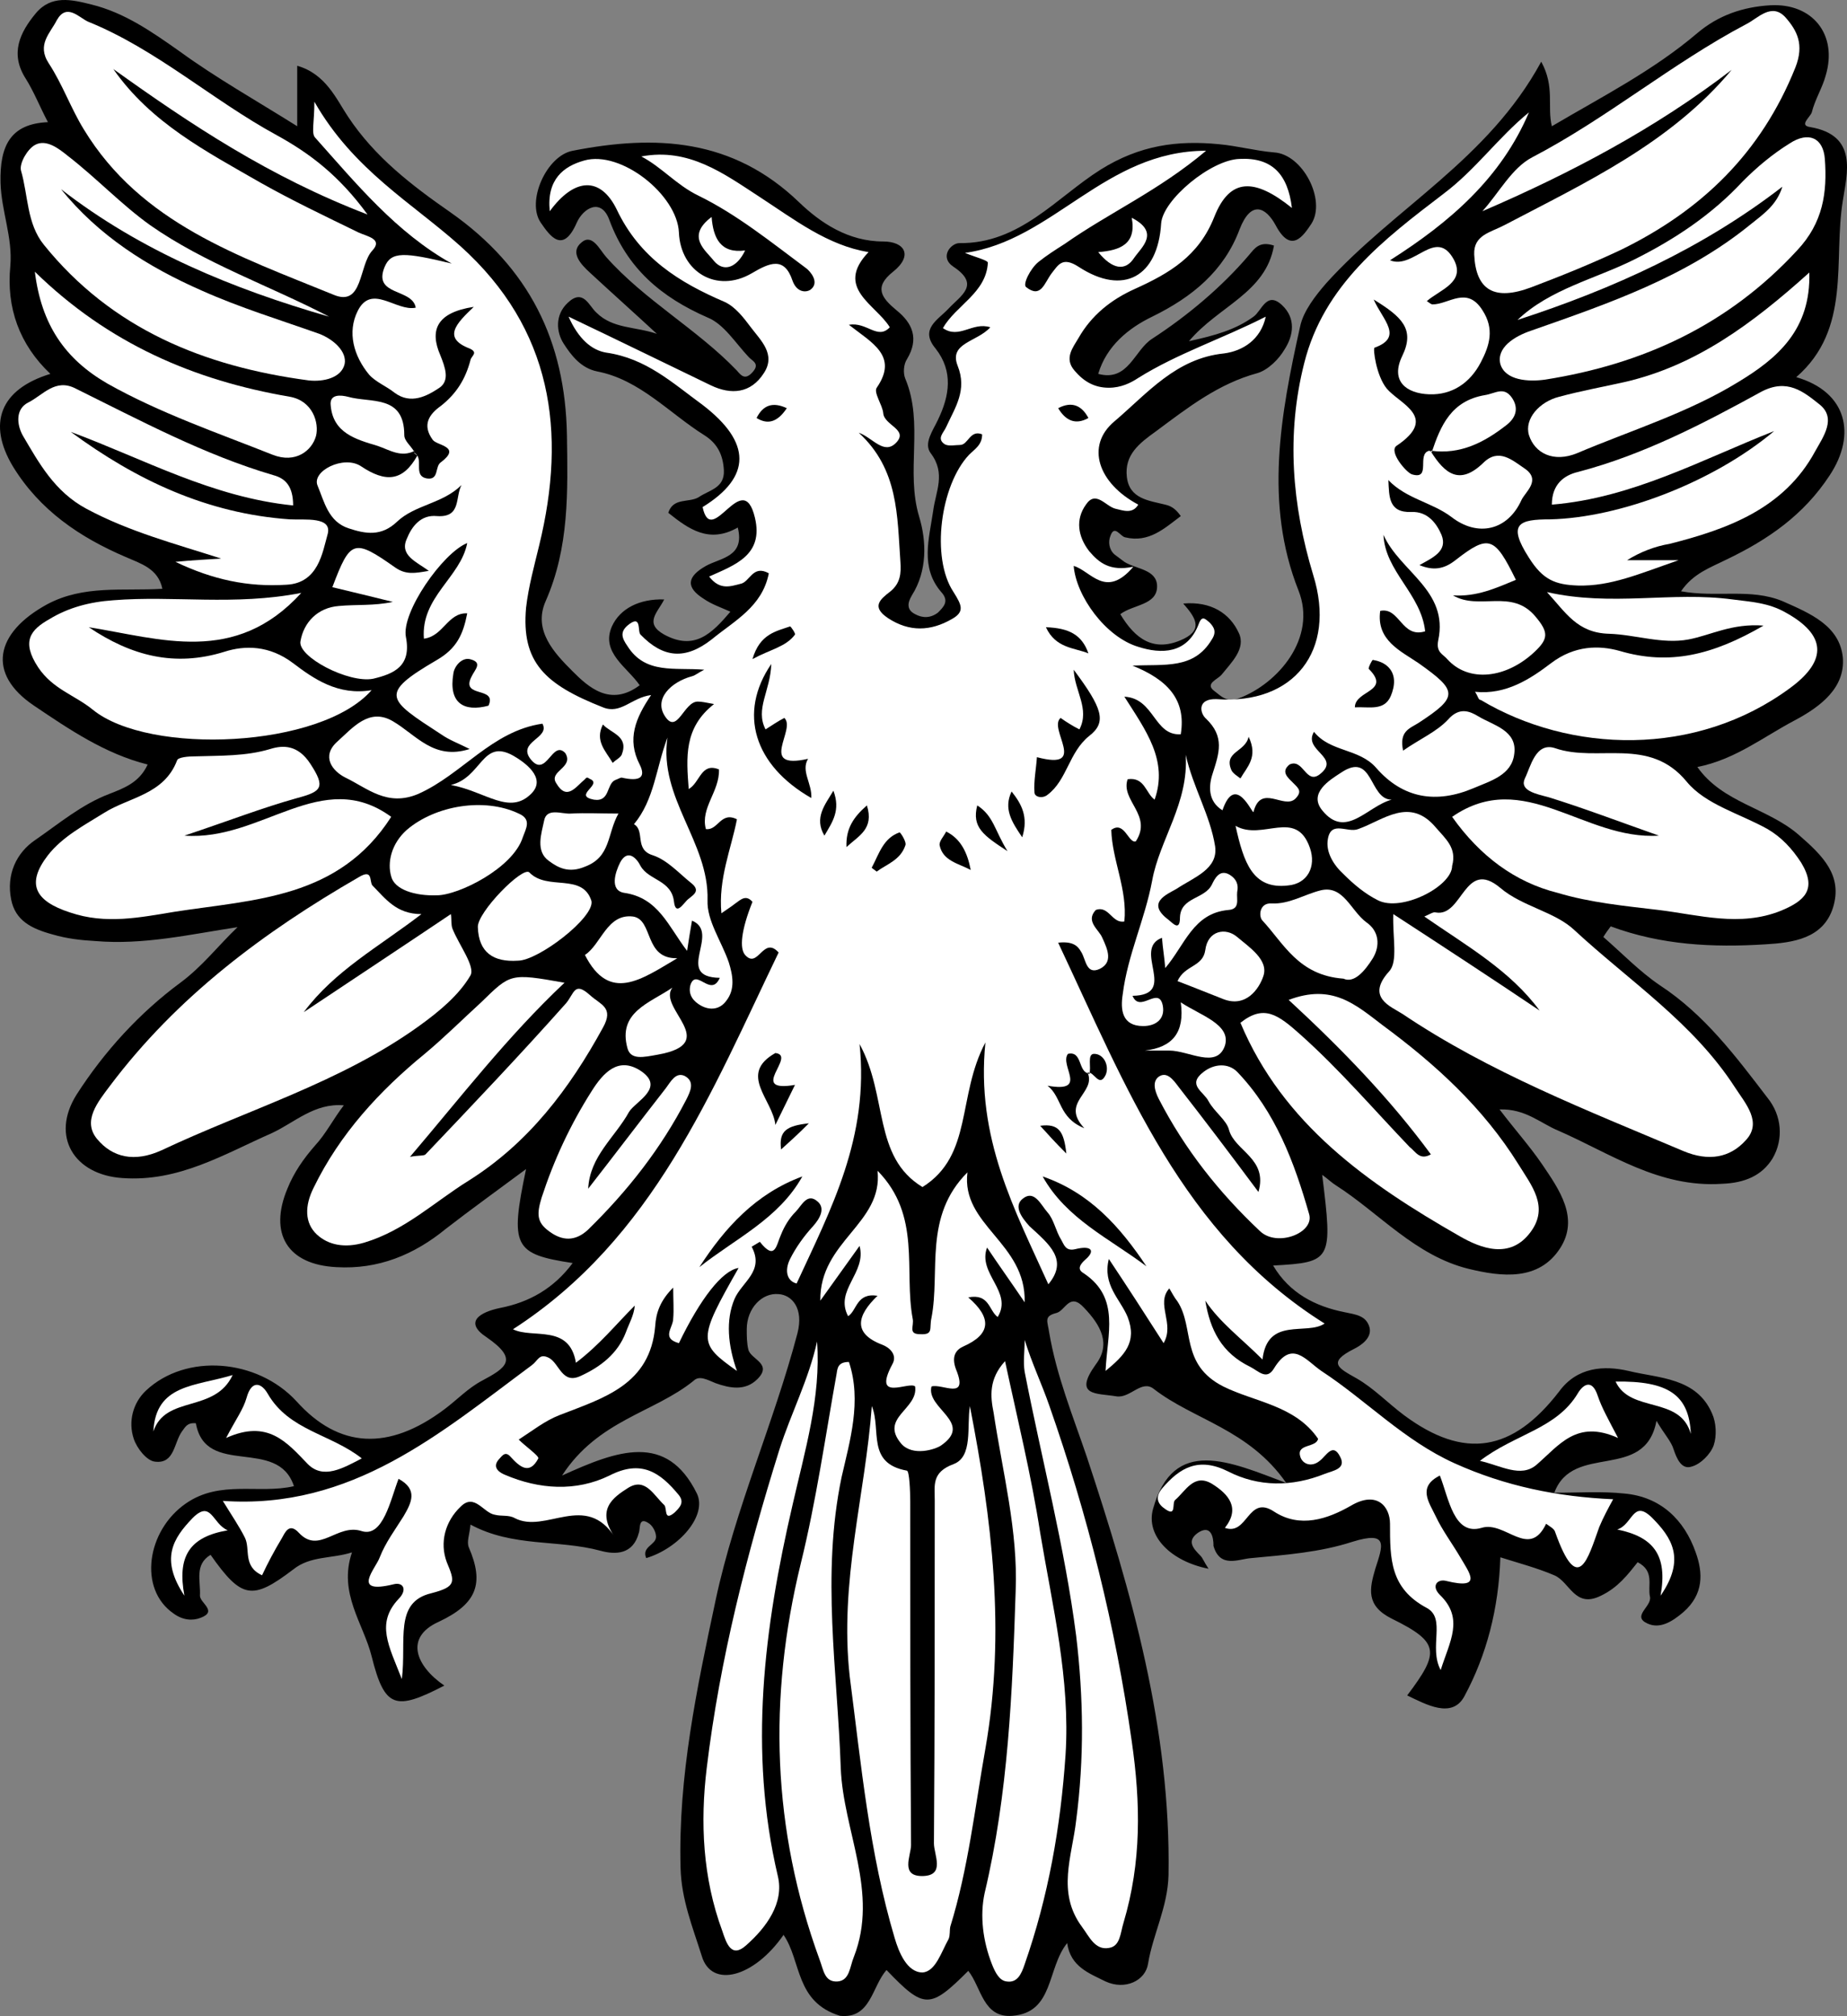 <?xml version="1.0" encoding="UTF-8" standalone="no"?>
<svg
   xmlns:dc="http://purl.org/dc/elements/1.1/"
   xmlns:cc="http://creativecommons.org/ns#"
   xmlns:rdf="http://www.w3.org/1999/02/22-rdf-syntax-ns#"
   xmlns:svg="http://www.w3.org/2000/svg"
   xmlns="http://www.w3.org/2000/svg"
   xmlns:sodipodi="http://sodipodi.sourceforge.net/DTD/sodipodi-0.dtd"
   xmlns:inkscape="http://www.inkscape.org/namespaces/inkscape"
   inkscape:version="1.0 (4035a4f, 2020-05-01)"
   height="246.674"
   width="225.973"
   sodipodi:docname="double-headed-eagle-displayed.svg"
   xml:space="preserve"
   viewBox="0 0 225.973 246.674"
   y="0px"
   x="0px"
   id="Layer_1"
   version="1.1"><rect x="0" y="0" width="225.973" height="246.674" fill="#808080" stroke="none"/><defs
   id="defs14629" /><sodipodi:namedview
   inkscape:current-layer="Layer_1"
   inkscape:window-maximized="0"
   inkscape:window-y="25"
   inkscape:window-x="0"
   inkscape:cy="163.54583"
   inkscape:cx="110.36304"
   inkscape:zoom="2.52"
   fit-margin-bottom="0"
   fit-margin-right="0"
   fit-margin-left="0"
   fit-margin-top="0"
   showgrid="false"
   id="namedview14627"
   inkscape:window-height="480"
   inkscape:window-width="820"
   inkscape:pageshadow="2"
   inkscape:pageopacity="0"
   guidetolerance="10"
   gridtolerance="10"
   objecttolerance="10"
   borderopacity="1"
   bordercolor="#666666"
   pagecolor="#ffffff" />
<style
   id="style14470"
   type="text/css">
  .st0{fill:#FFFFFF;}
  .st1{fill:#000000;}
</style>
<g
   transform="translate(-39.637,-36.454)"
   id="g14624">
	<g
   id="g14622">
		<path
   id="path14472"
   d="m 135.5,273.2 c -3.6,5.2 -8.8,6.6 -10,2.6 -1.1,-3.5 -2.5,-6.9 -2.6,-10.8 -0.3,-11.2 2,-22 4.3,-32.8 2.4,-11.2 7.1,-21.6 10,-32.6 0.8,-3.1 -0.7,-4.7 -2.3,-4.8 -2,-0.2 -3.9,1.7 -3.9,4.3 0,0.8 0,1.7 0.2,2.5 0.3,1.2 3,1.7 1.1,3.6 -1.5,1.5 -3.4,1.1 -5.1,0.5 -1,-0.4 -2,-1 -2.7,-0.3 -4.8,3.9 -11.7,4.8 -16.1,11.6 6.8,-3.1 12.8,-5.3 16.5,2.2 1.3,2.7 -2.2,6.7 -6.2,7.9 -0.6,-1.4 1.2,-1.6 1.2,-2.6 0,-0.6 -0.4,-1.3 -0.8,-1.6 -1.4,-1 -1.1,0.6 -1.3,1.1 -0.7,2.7 -2.9,2.7 -4.7,2.2 -5.2,-1.4 -10.7,-0.4 -15.9,-3.2 -0.1,1.2 -0.5,2.1 -0.2,2.8 1.9,4.4 1,6.9 -3.7,9.1 -4.2,1.9 -2.8,5.4 0.7,7.8 -6,3.1 -7.3,2.8 -8.9,-3.6 -1,-4 -4.1,-7.7 -2.4,-12.7 -2.5,0.8 -5.1,0.4 -7.2,2.1 -5,3.8 -6.3,3.6 -10.1,-1.8 -2,1.2 -1.2,3.2 -1.3,5 0,0.9 2.2,1.9 0.1,2.7 -1,0.4 -2.2,0.3 -3.3,-0.5 -4.4,-3 -3.3,-10.2 1.5,-13.5 4.2,-2.9 8.9,-1.1 13.2,-2.1 -2,-6.1 -10.8,-1 -12,-7.7 -1.1,-0.1 -1.3,0.5 -1.7,1 -1,1.4 -0.9,4 -3.3,3.7 -1,-0.1 -2.2,-1.6 -2.6,-2.8 -0.7,-2.1 -0.1,-4.4 1.5,-5.9 4.9,-4.6 13.6,-3.9 18.4,1.3 5.2,5.8 11.3,6.1 18.1,1 1.6,-1.2 2.9,-2.6 4.6,-3.5 3,-1.6 4.5,-2.6 0.6,-5.3 -2.9,-1.9 -0.8,-3.1 1.6,-3.6 3.6,-0.7 6.6,-2.4 8.9,-5.5 -7.2,-1.1 -7.7,-2 -5.7,-11.5 -3.5,2.6 -6.7,4.9 -9.8,7.3 -3.9,3.2 -8.3,5 -13.4,4.7 -6,-0.3 -8.3,-4.1 -6,-9.6 0.8,-2 2,-3.7 3.4,-5.3 1.3,-1.4 2.2,-3.2 3.5,-4.9 -3.6,-0.3 -6,2.1 -8.8,3.4 -5.9,2.6 -11.4,6 -18.3,5.5 -5.9,-0.4 -8.8,-5.1 -5.6,-10.2 3.4,-5.3 7.7,-10 12.7,-13.7 2.7,-2 4.6,-4.5 7,-6.8 -5.9,0.9 -11.5,2.2 -17.4,1.7 -1.8,-0.1 -3.5,-0.3 -5.2,-0.8 -2.6,-0.7 -4.6,-1.7 -5.1,-4.3 -0.6,-3 0.6,-5.7 3,-7.3 2.9,-2 5.6,-4.3 9,-5.6 1.8,-0.7 3.7,-1.4 4.7,-3.6 -5.2,-1.3 -9.6,-4.3 -13.9,-7.2 -5.8,-3.9 -4.8,-8.9 1.6,-12.4 4.5,-2.4 9.2,-1.6 14.1,-1.9 C 59,106 56.8,105.4 55,104.6 49.4,102.2 44.5,98.9 41.2,93.5 38.1,88.3 39.6,84.1 45.8,82.2 42,78.6 40.4,74.1 40.9,69 c 0.3,-3.5 -1.1,-6.7 -1.2,-10.2 -0.1,-4.5 1.2,-7.2 5.8,-7.4 -1,-1.9 -1.7,-3.7 -2.7,-5.3 -2,-3.1 -0.7,-5.7 1.2,-8 1.9,-2.3 4.4,-1.7 6.8,-1.1 4.1,1 7.5,3.4 10.9,5.8 4.4,3.2 9.2,5.9 14.3,9.1 0,-2.8 0,-4.9 0,-7.4 3.5,1 4.8,4.1 6.2,6.2 3.3,5 7.9,8.5 12.5,11.7 9.7,6.8 14.1,15.8 14.3,27.3 0.1,6.9 0.3,13.7 -2.6,20.3 -1.6,3.6 1.1,6.4 3.3,8.6 1.9,1.9 4.6,4.4 8.2,1.7 -1.5,-2.2 -4.8,-4 -3.4,-7.2 1,-2.2 3.4,-3.4 6.4,-3.3 -0.8,1.6 -2.5,2.9 0,4.3 3.7,2 5.8,-0.1 8.1,-2.8 -1.1,-0.5 -2.3,-0.9 -3.3,-1.6 -2.2,-1.4 -2,-2.7 0.3,-4 1.8,-1 4.8,-1.1 3.9,-4.7 -3.5,2 -6,0.2 -8.5,-1.8 0.6,-1.9 2.5,-1.2 3.7,-1.9 1.3,-0.9 3.2,-1.1 3.1,-3.3 -0.1,-1.9 -0.8,-3.3 -2.4,-4.3 -4.3,-2.7 -7.9,-6.8 -13.1,-7.8 -2,-0.4 -3.2,-2 -4.1,-3.4 -0.9,-1.4 -1.1,-3.5 0.5,-5 1.9,-1.8 2.6,0.4 3.5,1.2 2,2 4.8,1.7 7.4,2.6 -2.7,-2.5 -5.5,-5 -8.2,-7.5 -1.1,-1 -2.5,-2.5 -1,-3.7 1.3,-1.1 2.2,0.9 3,1.8 4.7,5.3 11.1,8.8 16,13.9 0.5,0.6 1,1.2 1.9,0.2 1,-1.1 -0.1,-1.4 -0.5,-1.9 -1.6,-1.7 -3,-4 -5,-4.8 -5.7,-2.5 -9.8,-6 -12,-11.9 -1,-2.8 -3.2,-1.5 -4,0.3 -1.7,3.9 -3.3,1.6 -4.4,0 -1.8,-2.6 0.7,-8.2 3.9,-8.8 10.2,-2 19.6,-1.5 27.7,6.3 2.6,2.5 6,4.8 10.3,4.8 2.6,0 3.7,1.7 1.2,3.7 -2.4,1.9 -1.4,3.2 0.4,4.7 2,1.6 2.8,3.5 1.3,6 -0.4,0.6 -0.5,1.7 -0.2,2.4 2.3,5.5 0,11.3 1.7,16.9 0.9,3 1,6.6 -0.9,9.6 -0.6,1 -0.6,1.8 0.4,2.3 0.9,0.5 1.9,0.5 2.8,-0.2 0.7,-0.7 1.4,-1.4 0.4,-2.5 -2.6,-3 -1.5,-6.5 -1,-9.9 0.3,-2.4 1.6,-4.6 -0.3,-7.1 -0.9,-1.2 0.3,-2.8 0.9,-4.1 1.4,-2.9 1.9,-5.9 -0.3,-8.7 -2,-2.4 0.3,-3.5 1.6,-4.9 1.5,-1.6 3.9,-2.9 0.6,-5.1 -1.8,-1.2 -0.3,-2.9 0.7,-2.9 7.4,0.1 11.9,-5.6 17.3,-9 4.8,-3 9.4,-3.6 14.5,-3.1 2.2,0.2 4.4,0.8 6.7,1 3.5,0.2 6.4,5.8 4.6,8.7 -1,1.5 -2.5,3.8 -4.4,0.2 -1.2,-2.2 -3,-3.1 -4.4,0.5 -1.9,5.1 -5.8,8.3 -10.7,10.7 -2.9,1.4 -5.6,3.6 -6.6,7 3.7,1 4.4,-2.9 6.6,-4.3 4.3,-2.8 8.5,-6.3 11.9,-10.3 0.6,-0.7 1.2,-1.7 3,-1.1 -1,5.8 -6.8,7.4 -10.4,11.7 3.2,-0.7 5.7,-1.4 7.9,-3 1,-0.7 1.6,-3.2 3.5,-1.4 1.7,1.6 1.4,3.7 0.3,5.4 -0.7,1.2 -2,2.5 -3.3,2.9 -4.8,1.3 -8.5,4.2 -12.4,7.1 -2.1,1.5 -3.9,2.9 -3.6,5.6 0.3,2.7 2.7,2.9 4.7,3.4 0.9,0.2 1.4,0.7 1.9,1.4 -2,1.5 -3.9,3.3 -6.8,2.6 -0.6,-0.1 -1.3,-1.6 -1.8,-0.2 -0.3,0.7 -0.2,1.7 0.5,2.3 0.4,0.3 0.8,0.6 1.2,0.9 1.4,0.9 4,0.9 4,3 0,2.3 -2.9,2.2 -4.5,3.4 1.8,3 4.1,4.8 7.8,3 2.4,-1.2 1.3,-2.7 -0.1,-4.3 3.4,-0.3 5.7,1.2 6.8,3.6 0.9,1.9 -0.9,3.6 -2.1,5.1 -0.5,0.6 -2.1,1.1 -0.9,2 0.7,0.5 1.5,1.5 3,0.9 4.8,-1.8 9.6,-7.4 7.3,-13.2 -4.2,-10.6 -2.2,-21.5 0.2,-32.3 0.4,-1.9 1.9,-3.8 3.2,-5.3 8.3,-9.2 19.8,-15.1 26.3,-27.1 1.7,3.1 0.7,5.5 1.3,7.9 6.1,-3.6 12.4,-6.8 17.8,-11.4 2.6,-2.2 5.6,-3.2 8.9,-3.4 5.2,-0.3 8.3,3.6 6.8,8.6 -0.4,1.5 -1.3,2.9 -1.7,4.5 -0.2,0.6 -1.6,1.6 -0.2,1.8 5.9,1 4.5,5.7 4,9 -1.2,7.3 1.1,15.7 -5.7,21.6 6.2,1.8 7.4,7 4.1,12 -3.2,4.9 -7.6,7.9 -12.6,10.3 -2,1 -4.1,1.7 -5.6,3.9 4.4,0.8 8.5,-0.4 12.4,1.2 3.4,1.5 7,3 7.4,6.9 0.3,3.7 -2.7,6 -5.9,7.7 -3.8,2 -7.3,4.8 -11.9,5.7 3.1,4.4 8.6,5 12.4,8.3 3,2.6 5.4,5 4.2,8.9 -1.2,3.8 -4.9,4.3 -8.3,4.5 -6.4,0.4 -12.7,0.1 -18.9,-2.2 -0.3,0.4 -0.6,0.8 -0.9,1.3 2.3,2 4.4,4.2 6.9,5.9 5.5,3.6 9.3,8.7 13.2,13.8 1.7,2.1 2,5 0.6,7.4 -1.3,2.1 -3.4,3 -6.2,3.1 -7.7,0.5 -13.6,-3.7 -20,-6.5 -2.2,-0.9 -4,-2.7 -7.2,-2.6 1.9,2.5 3.7,4.5 5.2,6.7 2.1,3.1 4.6,6.6 2.2,10.3 -2.6,4 -7.1,3.5 -11.2,2.5 -6.5,-1.6 -10.9,-6.8 -16.2,-10.2 -0.5,-0.3 -1,-0.8 -1.7,-1.3 1.3,10.5 1.2,10.7 -6,11.1 2,3.4 5.2,5 8.7,5.7 1.4,0.3 2.7,0.4 3.1,1.9 0.3,1.3 -1.1,2.2 -1.9,2.6 -3.4,1.7 -1.8,2.4 0.3,3.6 2.1,1.2 3.8,3 5.8,4.5 7.4,5.5 13.3,4.5 19,-2.9 2.2,-3 5.5,-3.2 8.5,-2.5 3.7,0.9 8.3,0.8 10.2,5.2 0.5,1.1 0.6,2.7 0.2,3.9 -0.4,1.1 -1.6,2.3 -2.7,2.6 -1.2,0.4 -1.8,-0.9 -2.2,-2.1 -0.3,-1 -1.1,-1.8 -2.1,-3.5 -1.4,7.5 -10.2,2.6 -12.5,8.8 3,0 5.8,-0.2 8.6,0.1 4.4,0.4 7.3,3.2 8.7,7.2 0.9,2.5 1,5.1 -1.5,7.3 -1.4,1.2 -2.9,2.1 -4.4,1.4 -2,-0.9 0.6,-2.1 0.3,-3.3 -0.3,-1.4 0.6,-3.1 -1.5,-4.2 -1.2,1.5 -2.4,3.1 -4.5,4.1 -3.2,1.6 -3.8,-1.7 -5.7,-2.5 -2.1,-0.9 -4.4,-1.5 -6.6,-2.2 -0.2,6.3 -1.7,12 -4.4,17 -1.5,2.8 -4.7,1 -7,-0.1 4,-5.3 4,-6.5 -1.9,-9.4 -3.2,-1.6 -2.7,-3.7 -2,-6.1 0.9,-2.8 1.7,-4.7 -2.8,-3.3 -4,1.3 -8.2,1.6 -12.4,2 -1.5,0.1 -3.8,1.3 -4.6,-1.5 0,-0.1 0.1,-2.9 -1.9,-1.6 -1.4,1 -0.6,1.9 0.3,2.8 0.3,0.3 0.4,0.7 1,1.6 -4.6,-0.9 -7.7,-4 -6.8,-7.3 2.5,-9 9.4,-5.8 16.3,-3.2 -4.6,-6.6 -11.3,-7.7 -16.2,-11.5 -1.5,-1.2 -2.9,1.2 -4.6,0.9 -2.4,-0.4 -5.3,0 -2.5,-3.9 1.9,-2.5 0.6,-4.8 -1.4,-6.9 -1.8,-2 -2.3,0.3 -3.4,0.6 -1.6,0.4 -1.1,1 -0.9,2.4 0.9,5.3 2.9,10.2 4.6,15.2 5.5,16.6 10.3,33.4 10,51.2 -0.1,3.9 -1.9,7.2 -2.5,10.8 -0.3,2.1 -2.8,3.3 -5.2,2.2 -2,-1 -4.3,-1.8 -4.7,-4.7 -2.5,3.1 -1.6,8.5 -6.7,8.9 -3.6,0.3 -3.8,-3.5 -5.4,-5.5 -4.7,4.7 -5.4,4.7 -10,-0.1 -1.8,2 -1.9,6 -5.7,5.6 -5.5,-1.7 -4.7,-6.7 -6.9,-9.9 z"
   class="st1" />
		<path
   id="path14474"
   d="m 167.9,193.6 c -4.1,-9.1 -8.9,-17.9 -7.7,-29.6 -3.5,6.6 -1.5,13.8 -7.7,17.7 -6.1,-3.7 -4.2,-11.1 -7.7,-17.5 1.2,11.4 -3.5,20.2 -7.7,29.3 -1.2,-0.3 -1.5,-1.6 -0.8,-3 0.7,-1.4 1.7,-2.8 2.8,-4 0.9,-1 1.5,-2.2 0.6,-3 -1.3,-1.2 -2,0.5 -2.7,1.2 -0.8,0.8 -1.4,1.8 -1.8,2.8 -0.6,1.3 -0.7,3.3 -2.6,0.9 0,0 -1,0.6 -1,0.6 1.6,3 -1.2,4.3 -2.1,6.4 -1.1,2.6 -0.8,5.7 0.3,8.8 -4.8,-3.4 -4.8,-3.8 0.2,-12.6 -2,0.3 -4.7,3.8 -7.3,9.2 -2.2,-0.6 -0.7,-1.9 -0.7,-3 0.1,-1.1 0,-2.3 0,-3.8 -1.6,1.6 -2.1,3.1 -2.2,4.7 -0.6,7.2 -6.3,8.8 -11.7,10.9 -1.8,0.7 -3.3,1.9 -5,3 0.8,0.8 2.5,2 2.4,2.3 -1.1,2.1 -2.3,1 -3.4,-0.2 -0.7,-0.8 -1.1,0 -1.5,0.4 -0.8,1 0.3,1.6 0.8,1.8 4.2,1.8 8.7,2.1 12.8,0.1 3.9,-2 6.2,-0.4 8.5,2.4 0.7,0.9 0.1,1.5 -0.5,2.1 -1.4,1.2 -0.9,-0.5 -1.3,-0.9 -1.3,-1.2 -2.3,-3.4 -4.4,-2.1 -1.9,1.2 -4,2.7 -1.6,6.1 -3.6,-5.7 -8.5,-0.4 -12.3,-2.4 -0.7,-0.4 -1.6,-0.2 -2.4,-0.4 -1.4,-0.2 -2.5,-2.7 -4.2,-1 -1.9,1.8 -2.6,4.4 -1.7,6.8 1,2.4 1.2,3 -1.9,3.8 -4.6,1.1 -3,5.8 -3.6,10.5 -1.6,-4.1 -3.2,-6.8 -0.4,-9.8 1.1,-1.1 0.6,-2.1 -0.6,-1.8 -5.3,1.3 -2.2,-1.9 -1.7,-3.3 0.7,-1.8 1.9,-3.4 2.9,-5 1,-1.7 1.8,-3.3 -0.6,-4.6 -1,2.6 -1.9,7.2 -4.5,6.4 -3,-1 -5.2,2.9 -7.7,0.2 -1.2,-1.3 -1.7,0 -2.1,0.7 -0.9,1.5 -1.7,3 -2.4,4.5 -2.4,-1.1 -1.4,-3.2 -2.1,-4.6 -0.7,-1.4 -1.6,-2.7 -2.7,-4.5 15.8,1.1 26.6,-8.3 37.8,-16.6 0.8,-0.6 0.9,-1.5 2.1,-0.9 1.3,0.7 1.6,3.3 3.9,2.2 2.4,-1.1 4.5,-2.7 5.5,-5.3 0.4,-1.1 1,-2.1 1.1,-3.3 -2.3,2.3 -4.3,4.8 -7.2,7 -0.8,-4.8 -5.3,-2.9 -7.7,-4.1 17.2,-11.1 24.3,-29.1 32.5,-46.1 -1.9,-2.1 -2.5,2.1 -4.1,0.3 -0.7,-0.8 -0.5,-3 0.9,-6.5 -0.8,-0.9 -1.4,-0.3 -2.1,0.2 -0.5,0.4 -1,0.7 -1.7,1.2 -0.4,-4.2 1.2,-7.9 1.9,-11.5 -2,-1 -2.3,1.4 -3.8,1.2 -0.7,-2.6 1.7,-4.6 1.6,-7.3 -2.2,-0.9 -2.3,1.6 -3.7,2.4 -0.3,-3.9 -0.6,-7.5 3.1,-10.4 -1.1,-0.2 -1.5,-0.3 -2,-0.3 -1.7,0 -2.5,4.1 -4,1.8 -1.4,-2.1 0.7,-4.2 3.3,-4.9 0.4,-0.1 0.7,-0.4 1.5,-0.8 -3.6,-0.3 -7.2,0.6 -9.4,-2.9 -0.7,-1 -0.9,-1.7 0,-2.5 1.8,-1.5 1.2,0.7 1.6,1.1 2.8,2.9 5.5,3.1 8.7,0.6 2.8,-2.3 6.2,-4 7,-8.1 -2,-1.1 -2.3,1.1 -3.5,1.3 -1.2,0.3 -2.5,0.8 -3.8,-0.9 3.1,-1.4 6.7,-2.6 5.6,-7.2 -1.5,-6.3 -5.3,3.9 -6.4,-1.3 6,-3.7 6,-7.9 0,-12.5 -3.7,-2.7 -6.9,-5.7 -11.8,-6.4 -1.8,-0.3 -3.4,-1.7 -4.6,-4.4 6.3,3 11.8,5.7 17.4,8.4 2.5,1.2 4.9,1 6.5,-1.5 1.5,-2.3 -0.4,-4 -1.6,-5.6 -0.9,-1.2 -1.9,-2.5 -3.2,-3.1 -5.6,-2.4 -10.4,-5.4 -13.2,-11.3 -2,-4.1 -5.2,-3.9 -8.2,0.2 -0.4,-3.9 1.7,-5.5 4.2,-6.2 4.5,-1.3 11.4,4.2 11.6,8.8 0.2,4.8 4.6,7.5 8.9,5 2.2,-1.3 4,-2.1 5,0.9 0.5,1.4 1.6,1.5 2.2,1.1 1.2,-0.9 -0.1,-2.3 -0.5,-2.6 -4.3,-3.2 -8.5,-6.6 -13.2,-8.9 -2.7,-1.3 -4.5,-3.5 -7,-4.8 5.8,-1.1 10.1,2.1 14.4,4.9 4.3,2.8 8.4,6 13.4,6.8 -4.2,4.4 0.9,6.4 2.6,9.2 -1.5,1.6 -2.8,-0.7 -5,-0.3 2.8,2.2 6.1,3.8 3.4,7.7 -0.4,0.6 0.7,2.1 0.8,3.1 0.1,1.5 3.1,2 1.6,3.6 -1.5,1.6 -2.9,-0.6 -4.6,-1.2 4.9,4.5 4.7,10.2 5.1,15.8 0.1,1.4 0,2.6 -1.2,3.6 -1.3,1 -2.4,1.9 -0.3,3.3 2.6,1.7 5.2,1.6 7.8,0.1 1.6,-0.9 1.2,-1.7 0.2,-3.3 -2.8,-4.2 -1.6,-13.1 1.9,-16.8 0.7,-0.7 1.6,-1.2 1.6,-2.5 -1.5,-0.6 -1.7,1.3 -2.7,1.3 -0.6,0 -1.4,0.2 -1.9,-0.1 -1,-0.7 -0.1,-1.4 0.2,-2.1 1.1,-2.4 2.6,-4.5 1.4,-7.5 -1.1,-2.8 2.4,-2.9 4,-4.7 -2.2,-0.7 -3.8,1.5 -5.8,0.1 1.6,-2.8 5.3,-4.3 5.5,-8 0,-0.3 -1.6,-0.7 -2.8,-1.2 10.8,-1.5 17.1,-12.5 29.5,-12.5 -5.8,4.9 -11.9,7.6 -17.3,11.4 -1.1,0.7 -2.2,1.4 -3.2,2.2 -1,0.8 -2,2.8 -1.5,3.1 1.8,1.4 2.2,-0.5 3.1,-1.7 0.8,-1 1.3,-2.1 3.3,-0.8 5.5,3.6 9.7,1.2 10.1,-5.3 0.2,-2.9 6.1,-7.8 9.6,-7.9 4,-0.2 5.9,1.9 6.4,6 -4.6,-3.7 -7.6,-3.7 -9.5,1.1 -1.9,4.8 -5.5,6.9 -9.7,8.8 -2.9,1.3 -5.3,3.2 -6.9,6 -0.7,1.2 -1.8,2.5 -0.5,4 1.1,1.3 2.4,2.1 4.2,2.1 1.5,0 2.7,-0.6 3.6,-1.2 4.8,-3 10.3,-4.8 15.6,-7.5 -0.6,2.8 -2.8,4.2 -5.1,4.5 -5.9,0.6 -9.4,4.9 -13.4,8.3 -3.6,3 -2,7.6 2.9,10.2 -0.7,1.2 -1.9,0.7 -2.8,0.5 -1.2,-0.3 -2.4,-2.3 -3.6,-0.5 -1.3,1.8 -1,3.9 0.4,5.7 1.2,1.4 2.5,2.5 5.4,1.9 -3.4,4 -5.2,0.5 -7.3,-0.1 0.3,3.7 3.9,8.7 7.9,9.9 2.8,0.9 6,0.9 7.4,-2.8 0.4,-1.1 0.8,-0.6 1.3,-0.2 0.6,0.6 0.9,1.2 0.3,2.1 -2.2,3.7 -5.8,3 -9.7,3.2 4.2,1.7 6.6,4.1 5.9,8.4 -3.3,0.2 -3.2,-4.4 -6.9,-4.6 2.6,4.1 5.4,7.8 3.7,12.6 -1.1,-0.8 -1.2,-2.8 -3.3,-2.5 -0.9,2.6 3.1,4.4 1,7.6 -0.9,0.3 -1.4,-2.6 -3,-1.4 0.1,3.7 2,7.3 1.6,11.2 -1.5,0.3 -1.9,-2 -3.5,-1.4 -1.3,1.4 0.4,2.4 0.8,3.4 0.7,1.5 1.3,3 -0.3,3.8 -1.7,0.8 -1.7,-1.2 -2.3,-2.1 -0.4,-0.7 -1,-1.3 -2.8,-1.1 8.3,17.6 15.2,35.7 32.6,46.6 -2.2,1.5 -7,-0.9 -7.6,4.4 -2.6,-2.6 -5.2,-4.5 -7,-7.2 0.6,3.6 2,6.4 5.5,8.1 1,0.5 2,1.7 2.9,0.2 2.2,-3.6 3.9,-1 5.8,0.3 5.5,3.6 10.1,8.5 16.3,11.3 6.2,2.8 12.6,4.1 19.4,4.4 -0.6,1.1 -1.2,2.2 -1.7,3.4 -1.4,3.9 -2.6,8.5 -5.4,0.6 -0.1,-0.4 -0.7,-0.7 -1.1,-1 -2.1,4.4 -5,-0.4 -7.9,0.5 -3.4,1 -4,-3.6 -5.1,-6.4 -2.8,1.4 -1.3,3.3 -0.5,5 0.8,1.7 2,3.3 3,5 1.1,1.9 2.8,4 -1.7,2.9 -1.1,-0.3 -1.9,0.6 -0.8,1.7 3,2.9 1.2,5.7 0.1,9.2 -1.5,-2.8 0.7,-6.3 -1.7,-7.6 -4.5,-2.4 -4.5,-6 -4.5,-10.3 0,-2.1 -1.6,-4.1 -4.8,-2.2 -2.8,1.6 -6.2,2.8 -9.4,0.7 -3.2,-2.1 -3.2,3 -6,2 1.9,-2.4 0.5,-4.1 -1.6,-5.4 -2.2,-1.3 -3.2,0.9 -4.5,2 -0.4,0.4 0.2,2.1 -1.2,1.1 -0.9,-0.6 -1.3,-1.4 -0.4,-2.5 2.2,-2.6 4.5,-3.9 8.1,-2.1 3.7,1.9 7.8,1.9 11.8,0.3 1,-0.4 2.7,-0.6 1.9,-2.1 -0.9,-1.8 -1.7,-0.1 -2.5,0.5 -1.1,0.9 -2.2,0.3 -2.4,-0.6 -0.4,-1.5 2,-1 2.2,-2.1 -2.8,-4.1 -7.8,-4.5 -11.6,-6.4 -5.3,-2.7 -3.5,-7.2 -5.6,-10.4 -0.4,-0.5 -0.7,-1.1 -1,-1.6 -1.7,1.9 0.7,4.3 -0.7,6.7 -2.3,-3.6 -4.5,-7 -6.7,-10.3 -0.8,3.2 1.4,4.9 2.3,7.1 1.2,3.1 -0.4,4.7 -2.7,6.6 0.2,-4.5 1.8,-8.9 -2.6,-11.9 -0.5,-0.3 -1,-0.7 0.1,-1.7 1.3,-1.1 0.8,-1.8 -1.2,-1.3 -1.2,0.3 -1.4,-0.6 -1.7,-1.1 -0.7,-1.1 -0.9,-2.5 -1.7,-3.4 -0.8,-0.9 -1.6,-2.8 -3,-1.7 -1.2,0.9 -0.2,2.3 0.8,3.4 2.4,2.2 4.8,4.1 2.3,7.1 z"
   class="st0" />
		<path
   id="path14476"
   d="m 214.7,91.7 c 1.7,2.7 3.5,4.2 6.4,1.4 1.9,-1.9 3.6,-0.3 5.1,0.7 2,1.4 0.1,2.8 -0.4,3.8 -1.7,3.8 -5.4,4.6 -8.6,2.1 -2.4,-1.8 -5.5,-2.2 -7.7,-4.5 0.1,2 0,4 2.8,3.9 2,-0.1 3.1,1.4 3.7,2.8 0.8,2 -1.1,2.8 -2.7,3.7 1.7,0.7 3,0.5 4.4,-0.6 4.1,-3.2 4.8,-2.9 7.4,2.4 -2.4,1 -4.8,2.1 -7.7,1.9 3.2,1.9 7.2,-0.9 10.1,2.6 1.6,1.9 1.6,2.7 -0.1,4.3 -3.5,3.3 -8.1,3.8 -10.7,0.9 -0.5,-0.6 -1.4,-0.8 -1.1,-2.3 1.3,-6.1 -4.7,-8.4 -6.7,-12.9 0.2,4.5 4.6,7.2 5.1,11.8 -2.9,0.9 -3.1,-3 -5.5,-2.5 -0.5,3.6 2.5,4.9 4.7,6.4 4.8,3.4 4.9,4.1 0,7.3 -1.1,0.7 -2.4,1 -1.9,3.4 2,-1.4 4.1,-2.3 5.5,-3.8 1.4,-1.6 2.7,-1 3.7,-0.4 1.8,1.1 4.8,1.7 4.4,4.6 -0.3,2.6 -2.9,3.3 -5,4.2 -4.5,1.9 -8.6,1.3 -11.9,-2.5 -2.1,-2.4 -5.6,-1.9 -7.6,-4.4 -1.4,2.3 3.4,3.1 0.7,5.2 -1.7,1.3 -2,-2 -3.7,-1.2 -1.1,0.9 -0.2,1.6 0.5,2.3 0.6,0.6 1.1,1 0.2,1.9 -1.4,1.3 -4.2,-1.9 -5.1,1.6 -0.1,0.4 -2.2,-4.9 -3.8,-0.2 -1.8,-1.1 -1.7,-3 -1.2,-4.5 0.8,-2.5 1.5,-4.5 -0.8,-6.7 -0.8,-0.7 -1.1,-2.5 1.3,-2.4 9.4,0.7 14.7,-5.9 11.8,-15.2 -2.6,-8.6 -3.3,-17.2 -1.1,-25.9 2.4,-9.6 9.8,-15.2 17,-20.7 4,-3 6.7,-6.9 10.5,-10 -3.4,8 -9.6,13.4 -17,18.1 2.9,1.2 5.6,-4.1 7.8,-0.1 1.5,2.8 -1.7,3.7 -3.3,5.1 0.2,0.1 0.5,0.4 0.7,0.4 2,0 4.2,-2.3 6.1,0.7 1.5,2.3 0.9,4.3 -0.2,6.4 -1.3,2.5 -3.5,4 -6.3,3.9 -2.8,-0.1 -4.8,-1.6 -3.3,-4.7 1.6,-3.3 -0.1,-4.8 -3.5,-6.9 1.1,2.5 3.7,4.6 0.1,5.9 -0.2,0.1 0.2,3.4 1.5,5 1.6,1.9 6.4,3.5 1.2,7 -1,0.7 1.2,3.3 1.9,3.5 2.4,0.7 0.5,-2.5 2.1,-2.9 z"
   class="st0" />
		<path
   id="path14478"
   d="m 90.2,91.8 c 1.5,0.6 -0.2,2.9 1.7,3.2 1.5,0.2 0.9,-1.5 1.7,-2 2.5,-1.9 -0.4,-2 -1,-2.7 -1.4,-1.9 -0.4,-3.2 1,-4.2 1.9,-1.5 3,-3.3 3.6,-5.6 0.1,-0.5 1,-0.9 -0.1,-1.4 -3.4,-1.3 -1.6,-3.1 0.5,-5.1 -4.6,0.7 -5.4,2.9 -4.1,5.9 0.6,1.5 1.2,3.1 -0.1,4 -1.5,1 -3.5,2.1 -5.5,0.6 -1,-0.8 -2.3,-1.3 -3.1,-2.2 -1.9,-2.3 -2.7,-5.2 -1.4,-7.8 1.7,-3.4 4.7,0.1 7.1,-0.4 -0.4,-2.4 -5.3,-1.4 -3.8,-5 0.8,-1.9 2.4,-1.8 8.2,-0.4 -6.8,-3.8 -11.7,-9.8 -16.7,-15.4 -0.5,-0.5 -0.1,-1.9 -0.1,-4.4 4.8,8.4 12,12.4 17.9,17.7 11.2,10.1 13,22.7 9.6,36.6 -0.6,2.5 -1.3,5 -1.6,7.6 -0.6,6.7 2.3,9.4 9.4,12.2 2.2,0.9 3.5,-1.2 5.9,-1.5 -1.9,2.8 -3,5.4 -1.4,8.5 0.8,1.6 0,2.1 -2.2,1.6 -0.2,0 -0.5,0.2 -0.8,0.3 -1.1,0.5 -0.6,2.7 -2.6,2.4 -2.6,-0.5 1,-1.8 -0.4,-2.5 -0.3,-0.1 -0.4,-0.4 -0.7,0 -1.1,0.9 -2.2,2.7 -3.5,0.5 -1,-1.5 2.2,-1.9 1.1,-3.7 -1.6,-1.7 -2.3,3.1 -4.2,0.8 -1.8,-2.2 2.4,-2.6 1.4,-4.4 -6.2,0.9 -9.8,6.2 -15.2,8.6 -3.8,1.6 -6.2,-0.7 -8.9,-2 -1.6,-0.8 -3,-2.6 -1,-4.4 1.9,-1.7 3.9,-4.2 6.8,-2.5 2.9,1.7 5,4.8 9.4,3.4 -1.4,-0.7 -2.5,-1.1 -3.5,-1.8 -6.6,-4.3 -7.7,-4.9 -0.5,-9.1 2.4,-1.4 3.2,-3.1 3.7,-5.7 -2.4,-0.1 -2.9,2.8 -5.3,3.1 -0.4,-5.1 4.5,-7.5 5.3,-11.7 -3,1.2 -8.1,8.5 -7.5,11.5 0.7,3.6 -1.5,4.5 -4,5.1 -3,0.6 -9.3,-2.7 -8.9,-4.6 0.4,-2.3 2.1,-4.1 4.7,-4.3 2.1,-0.2 4.3,0 6.6,-0.5 -2.4,-0.6 -4.9,-1.2 -7.4,-1.8 2.2,-5.8 2.6,-6 7.7,-2.4 1.3,0.9 2.4,0.7 4.1,0.4 -1.5,-1.1 -3.6,-1.9 -2.7,-3.9 0.6,-1.5 1.7,-3 3.7,-2.8 3,0.2 2.2,-2.3 3,-3.8 -2.3,2.3 -5.7,2.4 -7.9,4.5 -1.9,1.8 -3.8,1.5 -5.9,0.8 -2.5,-0.8 -3,-3.3 -3.8,-5.2 -0.8,-1.8 3.2,-3.8 5.3,-2.4 3,2 5.1,1.9 6.9,-1.3 z"
   class="st0" />
		<path
   id="path14480"
   d="m 146.3,208.5 c 1.2,2.9 -0.7,7 4.3,7.9 0.3,0.1 0.4,2.5 0.4,3.8 0,14 0,28 0.1,42 0,1.3 -1.4,3.9 1.5,3.8 2.7,-0.1 1.3,-2.6 1.3,-4 0.1,-14 0.1,-28 0.1,-42 0,-1.8 -0.4,-3.4 2.3,-4.4 2.4,-0.9 1.6,-4.6 2,-7.1 2.7,13.9 4.4,27.6 1.9,41.9 -1.3,7.3 -2.1,14.7 -4.3,21.8 -0.1,0.5 0,1 -0.2,1.5 -0.9,1.6 -1.6,4 -3.2,4.1 -1.9,0 -2.9,-2.5 -3.4,-4.2 -3.1,-10.4 -4.1,-21.2 -5.5,-32 -1.3,-11.6 1.9,-22.2 2.7,-33.1 z"
   class="st0" />
		<path
   id="path14482"
   d="m 76.8,160.3 c 6,-4 11.9,-7.9 18,-12 0.1,0.6 0,1.3 0.2,1.8 0.8,2 2.8,4.6 2.2,5.7 -1.4,2.4 -3.8,4.4 -6.3,6.2 -9.6,6.9 -20.9,10.2 -31.5,15.2 -3.3,1.5 -6,0.9 -7.9,-1.4 -1.8,-2.2 0.1,-4.5 1.6,-6.5 8.2,-10.9 18.8,-18.8 30.4,-25.5 1.8,-1.1 1.3,0.5 1.7,1 1.6,1.6 2.9,3.5 6,3.5 -5.2,4 -10.6,6.9 -14.4,12 z"
   class="st0" />
		<path
   id="path14484"
   d="m 213.9,148.6 c 0.7,-0.3 1.1,-0.6 1.4,-0.5 3.3,0.6 3.5,-6.7 7.9,-3 2.7,2.3 6.7,2.9 9.1,5.2 6.7,6.2 14.5,11.3 19.6,19.2 1.3,2 3.4,4.3 1.3,6.5 -1.9,2.1 -4.5,2.6 -7.6,1.3 -11.8,-5 -23.7,-9.6 -34.4,-16.8 -1.4,-0.9 -4.5,-2 -1.6,-5.2 1.1,-1.2 0.4,-4.1 0.5,-7 6.3,4.1 12.1,7.9 17.9,11.8 -3.6,-4.9 -8.9,-7.9 -14.1,-11.5 z"
   class="st0" />
		<path
   id="path14486"
   d="m 87.5,136.4 c -6.4,10 -16.7,10.1 -26.4,11.6 -4.3,0.7 -8.5,1.6 -12.9,0.1 -4.3,-1.4 -5.4,-3.5 -2.7,-7 1.8,-2.3 4.5,-3.7 6.9,-5.2 3,-1.9 7.3,-2.2 8.9,-6.4 0.1,-0.4 1.4,-0.5 2.2,-0.5 3.1,-0.1 6.2,0 9.2,-0.9 1.6,-0.5 3.4,-0.5 4.9,1.8 1.9,2.9 1.4,3.4 -1.6,4.2 -4.3,1.2 -8.4,2.8 -13.8,4.6 9.5,0.7 16.8,-8.5 25.3,-2.3 z"
   class="st0" />
		<path
   id="path14488"
   d="m 217.3,136.4 c 8.8,-6.1 16.1,2.9 25.3,2.3 -5.1,-1.8 -9.3,-3.4 -13.5,-4.7 -1.5,-0.4 -3.6,-0.8 -2.9,-2.3 0.7,-1.4 1.3,-4.5 3.7,-3.7 5.2,1.8 11.5,-1.5 16.1,4.1 2.3,2.8 6.5,3.9 9.9,5.8 1.7,1 3,2.4 4.1,4.1 2,3.3 0.4,4.7 -2.5,5.9 -5,2 -10,0.5 -14.9,-0.1 -4.2,-0.5 -8.4,-0.9 -12.4,-2.1 -5.2,-1.3 -9.5,-4.5 -12.9,-9.3 z"
   class="st0" />
		<path
   id="path14490"
   d="m 251.5,45 c -9.4,7.2 -19.6,12.6 -30.5,17.3 2,-2.2 3.6,-5.3 6.1,-6.6 9.2,-4.8 17.1,-11.5 26.2,-16.3 1.4,-0.7 3.1,-2.7 4.8,-0.8 1.4,1.6 2.3,3.3 1.2,6.1 -4.2,10.5 -11.5,17.5 -21.3,22.3 -3.6,1.7 -7.3,3.2 -11,4.6 -4.5,1.7 -6.8,0.4 -7,-4 -0.1,-2.4 2,-2.7 3.7,-3.6 9.9,-5.2 20.3,-10 27.8,-19 z"
   class="st0" />
		<path
   id="path14492"
   d="M 84.6,62.7 C 72.6,58.1 63,51.7 53.5,44.9 c 4.6,6.6 11.4,10.1 18,13.9 3.9,2.2 7.9,4.1 12,6.1 1.1,0.5 3,0.8 1.7,2.2 -1.7,1.8 -1.1,7 -4.8,5.4 -11.5,-4.7 -23.5,-8.7 -30.5,-20.2 -1.6,-2.6 -2.6,-5.5 -4.3,-8.1 -1.5,-2.3 0.2,-3.7 1,-5.3 1.2,-2.1 2.7,-0.3 3.8,0.2 8.4,3.4 15.2,9.6 23.1,13.9 4,2.2 7.6,4.9 11.1,9.7 z"
   class="st0" />
		<path
   id="path14494"
   d="m 108.7,156.7 c -7,6.6 -12.6,13.9 -18.9,21.3 1.1,-0.2 1.7,-0.1 1.9,-0.3 5.8,-6.1 11.6,-12.2 17.2,-18.5 1,-1.2 1,-2.7 2.9,-1 1.3,1.2 3,1.5 1.6,4 -4.1,7.5 -9.1,14.1 -16.4,18.7 -4.2,2.6 -7.8,6.1 -12.8,7.6 -2.4,0.7 -4.4,0.3 -5.8,-1 -1.5,-1.4 -1.5,-3.5 -0.4,-5.7 3.2,-6.6 8.1,-11.9 13.6,-16.4 2.4,-2 4.6,-4.2 6.9,-6.3 3.6,-3.5 3.5,-3.6 10.2,-2.4 z"
   class="st0" />
		<path
   id="path14496"
   d="m 214.7,177.7 c -5,-6.8 -10.9,-12.9 -17.4,-18.9 5.3,-2 8.1,0.5 11.5,3.1 6.5,4.8 12.3,10.1 16.6,17 1.6,2.6 3.8,5.2 1.5,8.3 -2.5,3.4 -6.1,2 -8.7,0.5 -11.2,-6.4 -21.6,-13.7 -26.8,-26.1 2.9,-2.3 4.6,-1 7.4,1.5 4.8,4.3 8.9,9.1 13.3,13.7 0.7,0.5 1.2,1.7 2.6,0.9 z"
   class="st0" />
		<path
   id="path14498"
   d="m 220.1,121.1 c 3.8,0.4 6.8,-1.6 9.3,-3.5 2.9,-2.2 5.9,-2.2 8.4,-1.5 6.1,1.8 11.4,0.5 17.6,-3.1 -3.9,-0.3 -6.5,1.2 -9.2,1.7 -3.2,0.6 -6.5,-0.6 -9.7,-0.7 -3.9,-0.1 -5.3,-2.6 -7.6,-5.1 7.9,1.8 15.3,-0.1 22.7,0.9 2.3,0.3 4.4,0.4 6.5,1.6 4.9,2.7 5.2,5.8 0.6,9.2 -11.6,8.6 -27,8 -37.9,1.5 -0.3,0 -0.3,-0.4 -0.7,-1 z"
   class="st0" />
		<path
   id="path14500"
   d="m 50.5,113.2 c 5.2,3.5 10.5,4.9 16.6,3 2.5,-0.8 5.5,-0.8 8.4,1.4 2.5,1.9 5.5,4 9.6,3.3 -6.2,7.1 -27.2,8 -34.1,2.4 -2.2,-1.8 -4.9,-2.5 -6.7,-5.2 -2.1,-3.2 -0.9,-4.6 1.4,-5.9 2.3,-1.4 4.9,-2.1 7.8,-2.3 7.4,-0.6 14.8,0.7 23,-0.9 -8.1,8.9 -17.2,5.6 -26,4.2 z"
   class="st0" />
		<path
   id="path14502"
   d="m 238.7,105 c 1.6,0 3.2,0 6.3,0 -4.9,1.7 -8.3,3.2 -12.3,3.1 -2.8,-0.1 -4.3,-0.7 -6,-3.4 -2.7,-4.2 -1.2,-4.7 2.6,-4.7 8.5,-0.2 19.9,-4.5 27.4,-10.8 -8.9,3.5 -17.4,8.2 -27.2,9 0,-2.5 1.5,-3.6 3.2,-4 8,-2.1 15.3,-5.9 22.4,-9.8 3.2,-1.7 5.2,0 7.1,1.5 2.2,1.7 0.5,4 -0.5,5.8 -3.8,7 -10.7,9.5 -17.8,11.3 -1.8,0.3 -3.6,1 -5.2,2 z"
   class="st0" />
		<path
   id="path14504"
   d="m 75.5,98.3 c -9.9,-1 -18.3,-5.7 -27.2,-9 8,5.9 16.7,10 26.8,10.7 1.8,0.1 5.3,-0.4 4.6,1.9 -0.6,2.1 -1.1,5.9 -5,6.1 -4.7,0.3 -9,-0.6 -13.6,-2.8 2.1,-0.2 3.9,-0.3 5.6,-0.4 -5.6,-1.8 -11.3,-3.3 -16.5,-6.1 -3.9,-2.1 -5.8,-5.6 -7.8,-9 -0.7,-1.3 -0.9,-3.2 0.7,-4 1.8,-0.9 3.3,-3 5.8,-1.7 7.9,3.9 15.7,8.1 24.2,10.6 1.5,0.4 2.4,1.4 2.4,3.7 z"
   class="st0" />
		<path
   id="path14506"
   d="m 225.3,75.6 c 4,-3.8 9.5,-5 14.3,-7.4 5,-2.5 9.5,-5.5 13.3,-9.6 1.7,-1.7 3.6,-3.3 5.7,-4.6 2.3,-1.5 4.1,-0.7 4.3,1.9 0.3,4.1 -0.2,7.8 -3.4,11.2 -8.4,9.1 -18.8,13.9 -30.8,15.8 -2.1,0.3 -4.9,0.1 -5.5,-1.9 -0.5,-2 1.7,-3.4 3.8,-4.1 9.4,-3.3 18.8,-6.5 26.7,-12.9 1.6,-1.3 3.3,-2.4 4,-4.7 -9.7,7.5 -20.7,12.5 -32.4,16.3 z"
   class="st0" />
		<path
   id="path14508"
   d="m 162.6,203 c 1.5,7 3.2,13.9 4.3,21 1.5,9 3.7,17.9 3.1,27.2 -0.6,8.8 -2.1,17.3 -5,25.6 -0.4,1.2 -0.9,2.3 -2.2,2.1 -0.9,-0.1 -1.4,-1.1 -1.8,-2.1 -1.1,-2.8 -1.5,-5.9 -0.9,-8.7 2.9,-12.2 3.4,-24.6 3.8,-37 0.3,-7.3 -1.6,-14.5 -2.7,-21.8 -0.4,-2 -0.6,-4.1 1.4,-6.3 z"
   class="st0" />
		<path
   id="path14510"
   d="m 143.5,203.1 c 1.6,4.8 0.1,9.7 -0.9,14.1 -2.5,12 -0.5,23.7 -0.1,35.6 0.3,7.7 4.7,15.2 1.6,23.1 -0.5,1.2 -0.5,2.9 -2,3 -1.6,0.1 -1.7,-1.4 -2.2,-2.7 -5.8,-15.9 -6.3,-32 -2.3,-48.4 1.9,-7.7 3,-15.5 4.4,-23.3 0.1,-0.7 0.2,-1.4 1.5,-1.4 z"
   class="st0" />
		<path
   id="path14512"
   d="m 79.9,75.2 c -11.8,-3.4 -23,-8 -32.8,-15.6 4.6,5.7 10.6,9.5 17.2,12.4 4.7,2.1 9.6,3.6 14.4,5.3 1.8,0.7 3.4,2.2 3.1,3.7 -0.4,1.7 -2.6,2.2 -4.4,2 C 64.6,81.3 53.3,76.7 45,66.4 c -2.1,-2.6 -1.9,-6 -2.8,-9.1 -0.2,-0.9 0.8,-2.6 1.7,-3.1 1.4,-0.8 3,0.5 4,1.3 3.5,2.7 6.6,6 10.1,8.5 6.7,4.7 14.6,7.4 21.9,11.2 z"
   class="st0" />
		<path
   id="path14514"
   d="m 139.6,200.6 c 0.5,6.8 -1.5,13.4 -3,20 -3.5,15.1 -5.4,30.1 -1.8,45.4 0.8,3.3 -1.4,6.3 -3.9,8.5 -1.8,1.6 -2.4,-0.3 -2.9,-1.8 -2.4,-6.5 -2.7,-13.3 -1.9,-19.9 1.6,-13.3 4.9,-26.2 8.9,-39 1.4,-4.4 3.6,-8.6 4.6,-13.2 z"
   class="st0" />
		<path
   id="path14516"
   d="m 165,200.4 c 0.9,2.9 2.1,5.4 3,8 4.7,13.4 8.1,27 10.1,41.1 1.1,7.6 1.2,14.8 -1,22.2 -0.4,1.3 -0.4,2.9 -1.8,3.1 -1.7,0.3 -2.4,-1.4 -3.3,-2.6 -3.1,-4.2 -1.2,-8.6 -0.7,-13 1,-7.6 0.9,-15.1 0,-22.6 -1.4,-10.9 -4.2,-21.5 -6.3,-32.3 -0.2,-1.2 0,-2.5 0,-3.9 z"
   class="st0" />
		<path
   id="path14518"
   d="m 158,179.9 c -0.8,6.5 7.2,8.6 7,15.9 -1.9,-2.8 -3.2,-4.6 -4.6,-6.7 -1.2,3.2 3.2,5.4 1.3,8.5 -1.1,-0.8 -1,-2.9 -3.6,-2.4 2.9,2.5 2.8,4.5 -0.6,6 -0.9,0.4 -1.5,1.2 -0.9,2.8 1.6,3.9 -1.7,1.7 -3,2.1 -0.7,2.7 5.2,4.4 1.2,7.2 -0.7,0.5 -3.5,1.4 -4.9,-0.2 -2.7,-3.2 2.1,-4.2 1.7,-7 -0.7,-0.7 -5.3,2 -2.8,-2.7 0.7,-1.2 -0.4,-2.1 -1.2,-2.4 -3.7,-1.4 -3.1,-3.6 -0.6,-6 -2.6,-0.4 -2.5,1.8 -3.6,2.5 -1.7,-3.2 2.3,-5.3 1.4,-8.6 -1.5,2.1 -2.8,3.9 -4.8,6.7 -0.1,-7.3 7.7,-9.4 7,-15.9 5.4,5.5 3.2,12.2 4.3,18.1 0.2,0.9 -0.6,1.9 0.9,1.9 1.7,0.1 1.1,-0.7 1.4,-2 1.1,-5.7 -1,-12.4 4.4,-17.8 z"
   class="st0" />
		<path
   id="path14520"
   d="m 43.9,69.7 c 9,8.8 19.5,13.3 31.2,15.3 2.8,0.5 3.6,3.2 3.2,4.8 -0.5,1.8 -2.5,3.4 -5.3,2.3 C 66.2,89.4 59.2,87 52.8,83.4 47.6,80.4 44.7,76.2 43.9,69.7 Z"
   class="st0" />
		<path
   id="path14522"
   d="m 261,69.8 c 0.2,7 -3.9,10.5 -8.7,13.4 -6.2,3.8 -13.1,5.9 -19.7,8.7 -2.9,1.2 -5.2,0 -5.9,-2.2 -0.6,-2 1.3,-4.1 3.7,-4.7 2.6,-0.7 5.3,-1.2 8,-1.8 8.7,-2 15.6,-7.1 22.6,-13.4 z"
   class="st0" />
		<path
   id="path14524"
   d="m 193.6,182.3 c 1.2,-4.1 -2.9,-5 -3.6,-7.6 -0.3,-1.2 -1.8,-2.2 -2.5,-3.5 -0.6,-1.2 -2.7,-2 -0.6,-3.6 1.3,-1 3,-1.1 4.1,0 4.7,4.9 7,11.1 8.8,17.4 0.7,2.3 -3.9,4.1 -6,2.1 -5,-4.7 -9.2,-10 -12.4,-16.2 -0.5,-1 -0.8,-2.1 0,-2.7 1,-0.7 1.8,0.4 2.4,1.2 3.2,4.1 6.3,8.2 9.8,12.9 z"
   class="st0" />
		<path
   id="path14526"
   d="m 111.6,181.9 c 3.2,-4.1 6.3,-8.2 9.5,-12.3 0.6,-0.8 1.2,-2 2.3,-1.5 1.3,0.7 0.7,1.9 0.2,2.9 -3.1,6 -7.2,11.2 -12,15.9 -1.6,1.5 -3.2,1.4 -4.8,0.2 -1.5,-1.1 -1.5,-2.1 -0.9,-4.1 1.5,-4.6 3.5,-8.9 6.1,-13 1.5,-2.4 3.3,-4.2 5.9,-2.6 3.3,2.1 -0.5,3.8 -1.3,5.1 -1.7,3.1 -4.8,5.4 -5,9.4 z"
   class="st0" />
		<path
   id="path14528"
   d="m 127.7,156.1 c -5.7,-0.1 0.2,-5.5 -3.4,-7 -0.2,1.2 -0.4,2.3 -0.6,3.7 -2.3,-3 -3.5,-6.5 -7.7,-7.1 -1.8,-0.3 -1.1,-2.5 -0.5,-3.7 0.9,-1.7 2,-0.6 2.5,0.4 1,1.8 3.8,1.7 4.1,4.4 0.2,1.7 1.1,0.3 1.5,-0.1 0.5,-0.6 2,-1.1 0.6,-2.2 -1.5,-1.2 -2.9,-2.8 -4.7,-3.4 -2.3,-0.7 -0.9,-3 -2.3,-3.8 2.5,-3 2.7,-6.9 4.1,-10.6 -1.1,7.4 5.1,12.8 4.9,19.9 -0.1,2.5 1.7,5 2.6,7.6 0.5,1.6 0.8,3.3 -0.3,4.7 -0.8,1.1 -2,1.2 -3.1,0.6 -0.9,-0.5 -1.6,-1.3 -1.3,-2.5 0.7,-2.2 2.5,1.6 3.6,-0.9 z"
   class="st0" />
		<path
   id="path14530"
   d="m 182.2,154.9 c -0.1,-1.3 -0.3,-2.4 -0.4,-3.7 -3.7,1.4 2.1,7 -3.6,7.1 0.9,2.2 3.2,-1.3 3.7,1.2 0.3,1.6 -0.8,2.5 -2.4,2.5 -2.6,0 -2.8,-2 -2.5,-3.9 0.6,-4.8 2.7,-9.1 3.6,-13.9 0.9,-5 4.5,-9.5 4.1,-15.4 0.9,4 3,7.4 3.6,11.2 0.4,2.8 -2.6,3.8 -4.7,5.2 -1.2,0.7 -3.8,1.7 -1,3.8 0.6,0.5 1.4,1.4 1.4,-0.3 0.1,-2.5 3,-2.2 3.9,-4 0.3,-0.6 0.9,-2 2.2,-1.2 0.8,0.5 1.1,1.2 0.9,2.1 -0.1,0.9 0.4,2.1 -1.1,2.2 -4.3,0.4 -5.3,4.3 -7.7,7.1 z"
   class="st0" />
		<path
   id="path14532"
   d="m 93.1,146 c -2.7,0.1 -5.2,-0.7 -5.6,-2.3 -0.5,-1.7 0,-4 1.9,-5.7 3.5,-3 9.5,-4 13.7,-2 1.6,0.7 0.9,1.8 0.5,2.9 -1.2,3.8 -7.9,7.1 -10.5,7.1 z"
   class="st0" />
		<path
   id="path14534"
   d="m 217.3,142.4 c 0,2.5 -6.2,5.7 -9.1,4.2 -1.6,-0.8 -3,-2 -4.2,-3.2 -1.2,-1.1 -2.2,-2.7 -1.9,-4.3 0.4,-2.3 2.4,-0.7 3.7,-1.2 3.1,-1.1 6.3,-4 9.5,-0.2 1.2,1.4 2.6,2.5 2,4.7 z"
   class="st0" />
		<path
   id="path14536"
   d="m 204,156.2 c -5.5,-0.4 -7.3,-4.3 -9.9,-7.1 -0.5,-0.5 -0.4,-2.2 1.1,-2.1 2.2,0.1 4,-1.1 6,-1.6 2.8,-0.7 3.7,2.5 5.6,3.9 1.6,1.1 1.7,2.9 0.8,4.4 -1,1.6 -2.3,3.1 -3.6,2.5 z"
   class="st0" />
		<path
   id="path14538"
   d="m 103,154 c -3,0.2 -4.8,-1 -4.9,-4.1 -0.1,-1.8 5.5,-7.5 6.3,-6.7 2.2,2.3 6.5,0 7.6,3.5 0.4,2 -6.5,7.3 -9,7.3 z"
   class="st0" />
		<path
   id="path14540"
   d="m 83.9,214.9 c -2.3,1.2 -4.7,2.6 -6.6,0.7 -2.6,-2.7 -4.9,-5.5 -10,-3.2 1.2,-2.3 2.1,-3.5 2.5,-4.9 0.6,-2.2 1.8,-1.9 2.6,-0.5 2.6,4.5 7.7,4.9 11.5,7.9 z"
   class="st0" />
		<path
   id="path14542"
   d="m 237.6,212.4 c -5.1,-2.3 -7.2,0.9 -10,3.3 -1.9,1.6 -4.3,0.1 -6.9,-0.5 4.3,-3.3 9.4,-3.9 12,-8.3 0.6,-1 1.7,-1.8 2.4,0.3 0.5,1.5 1.3,2.9 2.5,5.2 z"
   class="st0" />
		<path
   id="path14544"
   d="m 122.5,153.7 c -4.4,2.6 -8.3,5.5 -11.3,-0.4 2,-1.3 2.7,-5.1 5.9,-4.7 2.5,0.4 1.3,5.2 5.4,5.1 z"
   class="st0" />
		<path
   id="path14546"
   d="m 183.7,156.5 c 0.9,-2 3.1,-1.7 3.4,-3.8 0.3,-2.4 2.5,-2.8 3.9,-1.6 1.4,1.2 3.9,2.8 3.2,4.8 -0.5,1.5 -2.1,3.9 -4.9,2.8 -1.8,-0.7 -3.5,-1.4 -5.6,-2.2 z"
   class="st0" />
		<path
   id="path14548"
   d="m 115.3,136 c -1.4,2.5 -0.9,5.3 -4.1,6.5 -1.9,0.8 -3.2,0.2 -4.4,-0.7 -1.7,-1.2 -0.9,-3.4 -0.6,-4.9 0.3,-1.7 2.2,-0.8 3.3,-0.9 1.8,-0.1 3.5,0 5.8,0 z"
   class="st0" />
		<path
   id="path14550"
   d="m 190.8,137.5 c 3.3,1.9 7.4,-2.2 9.1,2.7 0.8,2.3 -0.3,4.4 -2.7,4.6 -4.3,0.5 -5.4,-2.8 -6.4,-7.3 z"
   class="st0" />
		<path
   id="path14552"
   d="m 214.8,91.8 c 1.1,-3.3 2.4,-6.3 6.5,-7 1.3,-0.2 2.3,-1.1 3.3,0.3 0.9,1.3 0.5,2.5 -0.7,3.4 -2.7,2.1 -5.6,3.6 -9.2,3.1 0,0.1 0.1,0.2 0.1,0.2 z"
   class="st0" />
		<path
   id="path14554"
   d="m 90.4,91.6 c -1.7,0.9 -3.1,-0.1 -4.6,-0.6 -2.7,-0.8 -5.4,-1.6 -5.7,-4.9 -0.2,-1.5 1.3,-1.3 2.1,-1.1 2.8,0.8 6.9,-0.3 6.9,4.7 0,0.7 0.8,1.3 1.2,2 -0.1,0.1 0.1,-0.1 0.1,-0.1 z"
   class="st0" />
		<path
   id="path14556"
   d="m 121.9,157.3 c -1.9,2.5 6.1,6.8 -1.8,8.2 -1.7,0.3 -3.3,0.7 -3.7,-0.8 -1.2,-4.4 2.7,-5.5 5.5,-7.4 z"
   class="st0" />
		<path
   id="path14558"
   d="m 209.9,134.3 c -3,0.8 -5.6,4.9 -8.5,1.3 -1.7,-2.1 0.9,-3.7 2.3,-4.6 4,-2.7 3.4,3.3 6.2,3.3 z"
   class="st0" />
		<path
   id="path14560"
   d="m 94.8,132.5 c 3.8,-0.9 3.8,-5.7 7.6,-3.6 1.4,0.8 4.1,2.7 2.3,4.6 -2.7,2.8 -5.6,-0.2 -9.9,-1 z"
   class="st0" />
		<path
   id="path14562"
   d="m 179.7,165 c 3.4,-0.4 4.9,-2.2 4.4,-5.9 2.4,1.6 6.2,2.7 5.4,5.3 -1,2.9 -4.4,0.6 -6.8,0.6 -1.1,0 -2.1,0 -3,0 z"
   class="st0" />
		<path
   id="path14564"
   d="m 246.5,211.9 c -1.3,-4.7 -7.4,-2.5 -9.2,-6.4 6.4,-0.1 9,1.6 9.2,6.4 z"
   class="st0" />
		<path
   id="path14566"
   d="m 68.1,204.7 c -2.2,4.7 -8.2,2.4 -9.7,6.9 0.3,-5.8 5.1,-5.5 9.7,-6.9 z"
   class="st0" />
		<path
   id="path14568"
   d="m 242.8,231.7 c 0.9,-5 -0.9,-7.2 -5.3,-8.1 1.9,-0.6 1.9,-3.7 4.2,-1.5 2.5,2.5 4.2,5.1 1.1,9.6 z"
   class="st0" />
		<path
   id="path14570"
   d="m 67.5,223.7 c -4.7,0.8 -6.2,3.2 -5.3,8 -3,-4.5 -1.4,-7 1,-9.5 2.3,-2.3 2.4,0.7 4.3,1.5 z"
   class="st0" />
		<path
   id="path14572"
   d="m 174,67.3 c 2.7,-0.2 4.7,-1 4.1,-4.2 3.5,1.8 1.2,3.6 0.3,4.9 -1.1,1.7 -2.7,1.4 -4.4,-0.7 z"
   class="st0" />
		<path
   id="path14574"
   d="m 126.7,63 c 0.2,2.6 1.1,4.5 4.1,4.1 -1,2.1 -2.6,2.7 -3.8,1.3 -1,-1.3 -3.5,-3 -0.3,-5.4 z"
   class="st0" />
		<path
   id="path14576"
   d="m 169.4,124.3 c 0.7,0.5 1.5,1 2.3,1.4 1.3,-2.5 -0.6,-4.7 -0.7,-7.3 3.5,4.7 4.1,6.4 1.9,8.1 -2.5,2 -2.7,5.4 -5.1,7.2 -0.6,0.5 -1.6,0.3 -1.6,-0.3 -0.1,-1.4 0.2,-2.8 0.3,-4.3 6.4,1.7 1.3,-3.5 2.9,-4.8 z"
   class="st1" />
		<path
   id="path14578"
   d="m 134,117.7 c -0.1,3.3 -2,5.5 -0.7,8 0.8,-0.5 1.5,-1 2.3,-1.4 1.5,1.4 -3.3,6.4 2.9,5 -0.9,1.5 0.5,3 0.4,4.8 -7,-4 -9,-10.4 -4.9,-16.4 z"
   class="st1" />
		<path
   id="path14580"
   d="m 137.8,180.4 c -2.9,5.2 -8.2,7.6 -12.6,11.1 3.1,-4.8 6.9,-9 12.6,-11.1 z"
   class="st1" />
		<path
   id="path14582"
   d="m 167.2,180.4 c 5.8,2 9.5,6.2 12.7,11 -4.5,-3.4 -9.8,-5.8 -12.7,-11 z"
   class="st1" />
		<path
   id="path14584"
   d="m 172.7,167.7 c 1.1,2.5 -3.4,3.6 -0.4,6.8 -3.2,-1.3 -2.7,-3.8 -4.5,-5.2 5.1,0.9 1.4,-2.5 2.5,-3.9 1.8,-0.4 1.2,2.3 2.6,2.4 z"
   class="st1" />
		<path
   id="path14586"
   d="m 134.5,165.3 c 2.7,0.3 -3.5,4.9 2.4,3.9 -0.9,1.8 -1.6,3.3 -2.4,4.9 -0.3,-3.1 -4.6,-6.2 0,-8.8 z"
   class="st1" />
		<path
   id="path14588"
   d="m 158.4,142.9 c -1.5,-0.8 -3.4,-1.1 -3.8,-3 -0.1,-0.5 0.5,-1.1 0.8,-1.7 1.8,0.9 2.6,2.6 3,4.7 z"
   class="st1" />
		<path
   id="path14590"
   d="m 146.9,143.1 c -0.4,-0.3 -0.7,-0.5 -0.6,-0.5 0.9,-1.7 1.4,-3.6 3.4,-4.3 0.1,0 0.9,1.2 0.7,1.6 -0.6,1.8 -2.3,2.3 -3.5,3.2 z"
   class="st1" />
		<path
   id="path14592"
   d="m 172.8,116.4 c -1.7,-0.7 -4,-0.6 -5.2,-3.2 2.8,0.1 4.4,0.9 5.2,3.2 z"
   class="st1" />
		<path
   id="path14594"
   d="m 131.7,117.1 c 0.9,-3.1 2.9,-3.4 4.6,-4 0.1,0 0.7,0.9 0.6,1 -1.1,1.5 -3,1.8 -5.2,3 z"
   class="st1" />
		<path
   id="path14596"
   d="m 159.2,135 c 2,1.3 2.1,3 3.7,5.6 -2.9,-1.9 -4.4,-2.9 -3.7,-5.6 z"
   class="st1" />
		<path
   id="path14598"
   d="m 145.7,135 c 0.9,2.9 -1,3.7 -2.5,5.1 -0.1,-2.3 0.9,-3.7 2.5,-5.1 z"
   class="st1" />
		<path
   id="path14600"
   d="m 164.7,138.9 c -1.3,-1.9 -2.3,-3.5 -1.3,-5.6 1.2,1.5 2.1,3.1 1.3,5.6 z"
   class="st1" />
		<path
   id="path14602"
   d="m 141.6,133.2 c 0.9,2.4 -0.1,3.8 -1.1,5.5 -1.3,-2.2 0.1,-3.8 1.1,-5.5 z"
   class="st1" />
		<path
   id="path14604"
   d="m 172.8,87.6 c -1.6,0.9 -2.8,0.3 -3.7,-1.2 1.7,-0.9 2.9,-0.3 3.7,1.2 z"
   class="st1" />
		<path
   id="path14606"
   d="m 135.9,86.4 c -1.2,1.8 -2.4,2 -3.7,1.2 0.8,-1.6 2,-2 3.7,-1.2 z"
   class="st1" />
		<path
   id="path14608"
   d="m 172.9,167.9 c 0.3,-0.8 -0.3,-2.5 0.6,-2.5 1.2,0 1.9,1.5 1.4,2.6 -0.8,1.6 -1.4,-0.5 -2.2,-0.3 0,0 0.2,0.2 0.2,0.2 z"
   class="st1" />
		<path
   id="path14610"
   d="m 170.1,177.6 c -1.5,-1.5 -2.2,-2.3 -3.2,-3.4 2.3,-0.3 2.9,0.7 3.2,3.4 z"
   class="st1" />
		<path
   id="path14612"
   d="m 138.6,173.9 c -1.5,1.5 -2.3,2.2 -3.4,3.2 -0.3,-2.3 0.7,-2.9 3.4,-3.2 z"
   class="st1" />
		<path
   id="path14614"
   d="m 205.4,123 c 0,-2.1 4.5,-1.9 1.7,-4.7 -0.1,-0.1 0.4,-1.1 0.5,-1.1 0.6,0.1 1.2,0.3 1.7,0.7 1.2,1 1,2.5 0.5,3.7 -0.8,1.9 -2.7,1.3 -4.4,1.4 z"
   class="st1" />
		<path
   id="path14616"
   d="m 192.4,126.6 c 1.2,2.5 -0.2,3.7 -1,5.1 -0.4,-0.3 -0.9,-0.6 -1.1,-1 -1,-2.3 1.7,-2.2 2.1,-4.1 z"
   class="st1" />
		<path
   id="path14618"
   d="m 99.4,122.8 c -3,0.8 -4.9,-0.3 -4.3,-3.9 0.1,-0.9 1,-2 2,-1.8 1.7,0.4 0.6,1.3 0.2,2.2 -1.3,2.6 3.2,1.1 2.1,3.5 z"
   class="st1" />
		<path
   id="path14620"
   d="m 113.4,125.1 c 1,1.1 3.2,1.4 2.3,3.7 -0.2,0.4 -0.7,0.6 -1.1,1 -0.9,-1.5 -2.2,-2.7 -1.2,-4.7 z"
   class="st1" />
	</g>
</g>
</svg>
